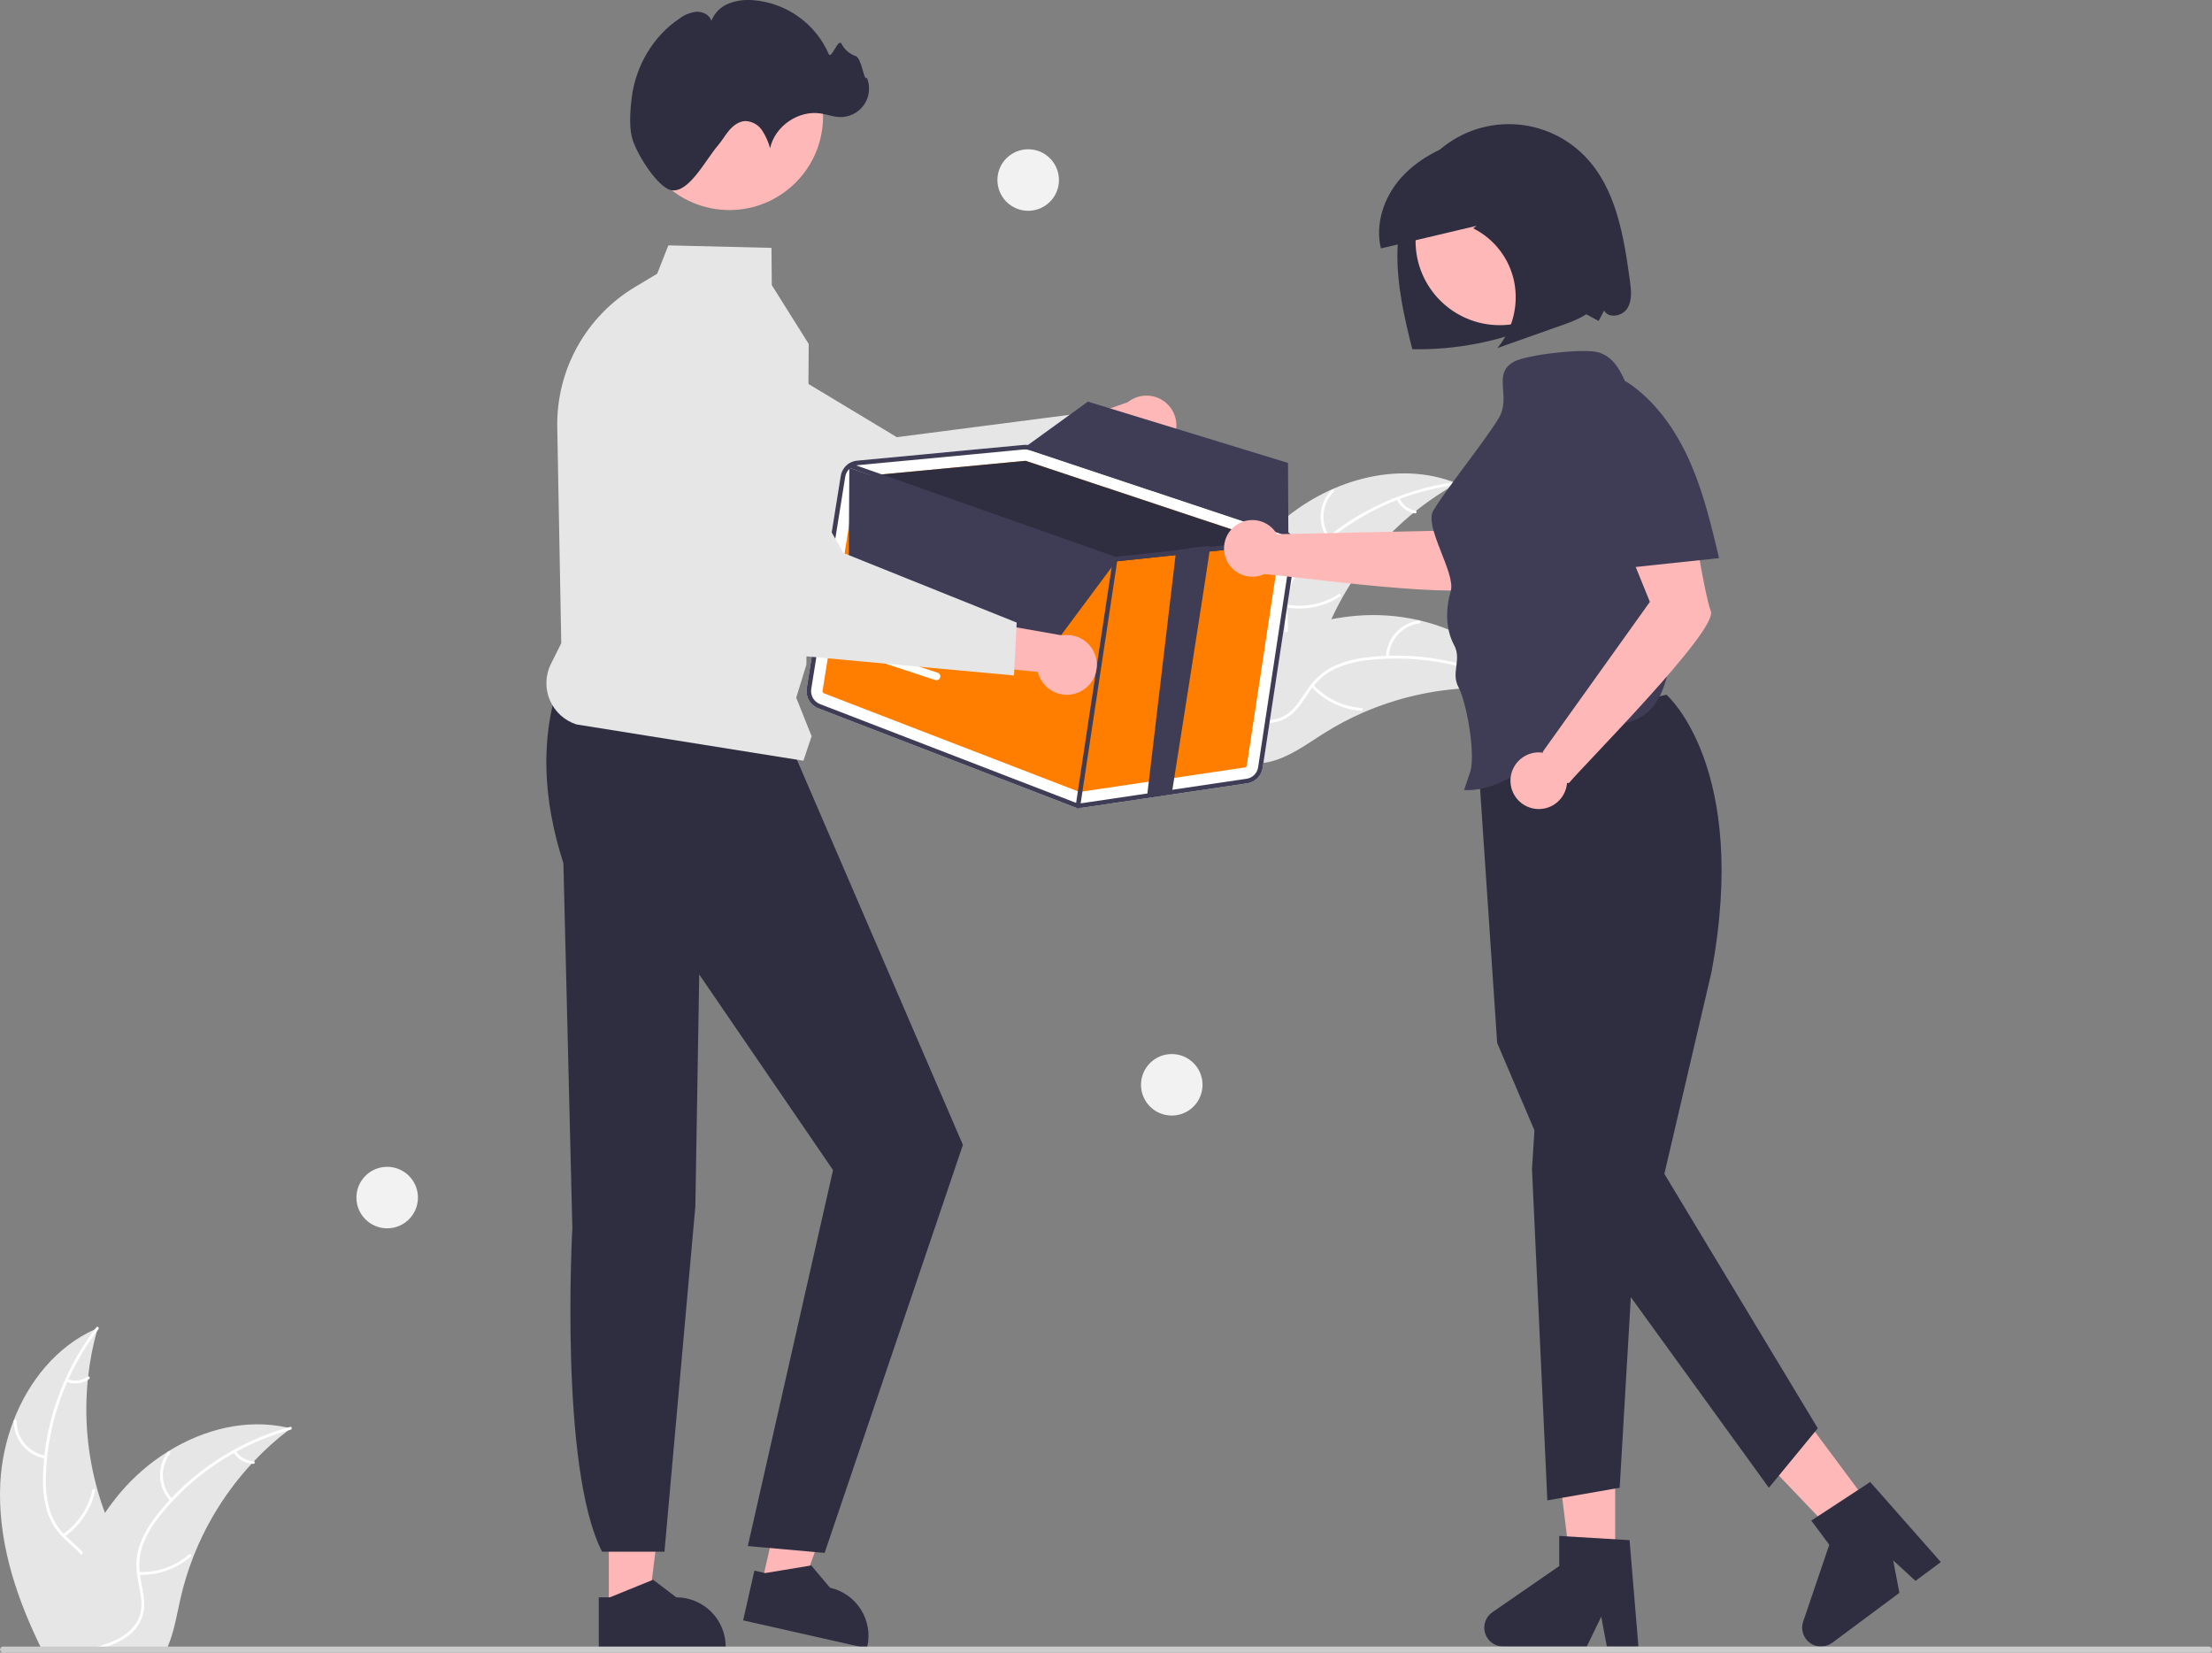 <svg width="423" height="316" viewBox="0 0 423 316" fill="none" xmlns="http://www.w3.org/2000/svg">
<rect x="0" y="0" width="423" height="316" fill="#808080" stroke="none"/>
<g clip-path="url(#clip0_5914_46195)">
<path d="M308.873 300.248H300.456L296.451 267.8H308.873V300.248Z" fill="#FFB8B8"/>
<path d="M313.315 314.823H307.279L306.202 309.127L303.443 314.823H287.434C286.667 314.823 285.92 314.578 285.302 314.124C284.684 313.669 284.227 313.029 283.999 312.297C283.77 311.565 283.782 310.779 284.032 310.054C284.283 309.329 284.758 308.702 285.39 308.267L298.173 299.442V293.684L311.62 294.486L313.315 314.823Z" fill="#2F2E41"/>
<path d="M358.876 289.631L352.122 294.651L329.536 271.002L339.504 263.593L358.876 289.631Z" fill="#FFB8B8"/>
<path d="M371.142 298.678L366.299 302.278L362.034 298.35L363.22 304.566L350.374 314.114C349.758 314.572 349.012 314.821 348.245 314.825C347.478 314.828 346.729 314.587 346.109 314.136C345.488 313.684 345.028 313.047 344.796 312.316C344.564 311.584 344.572 310.798 344.819 310.072L349.809 295.366L346.371 290.745L357.64 283.369L371.142 298.678Z" fill="#2F2E41"/>
<path d="M318.672 132.833C318.672 132.833 334.641 146.623 327.273 185.935L318.278 224.454L347.614 273.098L338.26 284.471L300.123 231.82L286.303 199.419L282.425 141.751L318.672 132.833Z" fill="#2F2E41"/>
<path d="M293.92 208.651L292.96 223.52L295.899 286.878L309.731 284.47L312.374 239.36L293.92 208.651Z" fill="#2F2E41"/>
<path d="M116.424 307.877L123.951 307.877L127.531 278.859L116.423 278.86L116.424 307.877Z" fill="#FFB6B6"/>
<path d="M114.504 305.421L116.623 305.421L124.894 302.059L129.327 305.42H129.327C131.833 305.42 134.235 306.415 136.007 308.186C137.778 309.956 138.773 312.358 138.774 314.862V315.169L114.504 315.169L114.504 305.421Z" fill="#2F2E41"/>
<path d="M145.591 303.136L152.933 304.793L162.821 277.277L151.985 274.831L145.591 303.136Z" fill="#FFB6B6"/>
<path d="M144.26 300.317L146.326 300.784L155.135 299.325L158.719 303.58L158.719 303.58C161.163 304.132 163.287 305.631 164.625 307.749C165.963 309.866 166.404 312.427 165.853 314.87L165.785 315.169L142.112 309.827L144.26 300.317Z" fill="#2F2E41"/>
<path d="M106.891 130.479C103.362 141.116 103.735 152.664 107.739 165.057L109.451 234.834C109.451 234.834 106.901 280.593 115.13 296.695H127.064L132.973 230.656L133.715 186.329L159.301 223.726L143.005 295.615L157.693 296.928L184.138 218.911L151.51 143.221L106.891 130.479Z" fill="#2F2E41"/>
<path d="M244.521 100.177C253.649 91.955 267.227 87.821 278.616 92.431C266.934 98.915 257.921 109.319 253.175 121.805C251.362 126.626 249.847 132.178 245.388 134.759C242.613 136.366 239.16 136.444 236.049 135.669C232.938 134.893 230.086 133.339 227.273 131.8L226.473 131.782C230.065 120.036 235.393 108.399 244.521 100.177Z" fill="#E6E6E6"/>
<path d="M278.553 92.681C268.466 93.984 259.046 98.43 251.631 105.389C250.008 106.859 248.627 108.575 247.539 110.474C246.539 112.359 246.062 114.477 246.158 116.608C246.207 118.597 246.488 120.626 246.053 122.592C245.815 123.595 245.368 124.537 244.74 125.355C244.113 126.173 243.32 126.85 242.412 127.34C240.183 128.621 237.627 129.025 235.113 129.333C232.322 129.674 229.418 129.985 227.002 131.55C226.71 131.74 226.432 131.275 226.725 131.085C230.928 128.363 236.247 129.354 240.766 127.537C242.875 126.689 244.741 125.201 245.402 122.951C245.979 120.983 245.691 118.891 245.624 116.878C245.5 114.8 245.887 112.724 246.751 110.83C247.739 108.881 249.052 107.115 250.632 105.606C254.137 102.153 258.163 99.272 262.563 97.069C267.571 94.527 272.977 92.859 278.548 92.139C278.892 92.095 278.895 92.637 278.553 92.681Z" fill="white"/>
<path d="M253.887 103.009C252.888 101.607 252.419 99.895 252.566 98.18C252.713 96.465 253.464 94.858 254.687 93.646C254.935 93.402 255.327 93.776 255.078 94.02C253.938 95.147 253.238 96.644 253.104 98.242C252.971 99.839 253.414 101.431 254.352 102.731C254.555 103.014 254.089 103.29 253.887 103.009Z" fill="white"/>
<path d="M246 115.603C249.466 116.217 253.037 115.502 255.999 113.602C256.293 113.413 256.57 113.878 256.277 114.067C253.19 116.039 249.473 116.775 245.867 116.128C245.524 116.066 245.658 115.541 246 115.603Z" fill="white"/>
<path d="M267.615 95.244C267.889 95.867 268.313 96.412 268.849 96.831C269.386 97.249 270.018 97.528 270.689 97.642C271.033 97.7 270.898 98.224 270.556 98.167C269.816 98.038 269.118 97.729 268.524 97.267C267.93 96.806 267.459 96.207 267.15 95.521C267.116 95.459 267.106 95.386 267.124 95.317C267.141 95.248 267.184 95.189 267.244 95.15C267.306 95.114 267.379 95.103 267.449 95.121C267.518 95.138 267.578 95.182 267.615 95.244Z" fill="white"/>
<path d="M291.158 132.081C290.942 132.052 290.726 132.022 290.507 131.995C287.601 131.61 284.669 131.461 281.739 131.55C281.512 131.553 281.283 131.56 281.057 131.57C274 131.86 267.059 133.457 260.586 136.28C258.011 137.405 255.525 138.725 253.151 140.228C249.872 142.303 246.482 144.814 242.816 145.66C242.435 145.753 242.048 145.822 241.658 145.866L226.512 132.759C226.493 132.712 226.47 132.668 226.451 132.621L225.822 132.125C225.939 132.039 226.062 131.952 226.179 131.866C226.247 131.816 226.318 131.769 226.386 131.719C226.432 131.686 226.478 131.654 226.518 131.622C226.534 131.611 226.549 131.6 226.561 131.593C226.601 131.561 226.642 131.535 226.679 131.507C227.366 131.02 228.058 130.537 228.755 130.058C228.758 130.055 228.758 130.055 228.764 130.054C234.039 126.356 239.734 123.296 245.73 120.939C245.91 120.871 246.093 120.8 246.279 120.738C248.98 119.734 251.757 118.953 254.585 118.402C256.134 118.105 257.698 117.887 259.269 117.748C263.33 117.397 267.42 117.687 271.391 118.606C279.307 120.441 286.547 124.785 290.835 131.561C290.945 131.734 291.051 131.905 291.158 132.081Z" fill="#E6E6E6"/>
<path d="M290.957 132.244C282.119 127.214 271.919 125.096 261.807 126.19C259.626 126.387 257.49 126.926 255.477 127.788C253.543 128.691 251.886 130.095 250.679 131.854C249.52 133.472 248.523 135.261 246.991 136.569C246.196 137.227 245.272 137.71 244.278 137.985C243.285 138.261 242.244 138.324 241.224 138.169C238.673 137.851 236.388 136.635 234.196 135.368C231.762 133.961 229.255 132.462 226.384 132.257C226.036 132.233 226.095 131.694 226.442 131.719C231.438 132.075 235.088 136.067 239.791 137.336C241.986 137.928 244.372 137.863 246.254 136.464C247.901 135.24 248.931 133.397 250.09 131.748C251.243 130.015 252.803 128.59 254.633 127.598C256.596 126.636 258.708 126.016 260.879 125.763C265.757 125.114 270.707 125.237 275.548 126.126C281.077 127.11 286.398 129.032 291.279 131.809C291.581 131.981 291.257 132.415 290.957 132.244Z" fill="white"/>
<path d="M265.042 125.646C265.089 123.925 265.746 122.277 266.896 120.996C268.046 119.715 269.615 118.884 271.321 118.652C271.666 118.606 271.754 119.141 271.408 119.187C269.819 119.4 268.358 120.174 267.289 121.369C266.221 122.564 265.615 124.102 265.581 125.704C265.573 126.052 265.035 125.992 265.042 125.646Z" fill="white"/>
<path d="M251.158 130.957C253.556 133.533 256.838 135.111 260.348 135.376C260.696 135.402 260.637 135.94 260.29 135.915C256.637 135.632 253.226 133.982 250.737 131.296C250.499 131.04 250.923 130.702 251.158 130.957Z" fill="white"/>
<path d="M280.681 127.708C280.524 128.37 280.534 129.061 280.71 129.718C280.887 130.375 281.223 130.978 281.69 131.473C281.93 131.726 281.507 132.064 281.268 131.812C280.755 131.263 280.384 130.597 280.188 129.871C279.991 129.145 279.976 128.383 280.143 127.65C280.152 127.58 280.189 127.516 280.244 127.471C280.3 127.426 280.37 127.405 280.441 127.41C280.512 127.418 280.577 127.454 280.622 127.51C280.667 127.566 280.688 127.637 280.681 127.708Z" fill="white"/>
<path d="M25.14 307.35C24.429 310.016 22.561 312.236 20.306 313.853C19.938 314.118 19.56 314.363 19.178 314.593C19.06 314.662 18.943 314.736 18.82 314.799C18.688 314.878 18.555 314.951 18.423 315.02H7.817C7.626 314.633 7.44 314.241 7.253 313.853C2.708 304.306 -0.484 294.005 0.06 283.512C0.276 279.442 1.132 275.432 2.595 271.628C5.508 264.046 10.823 257.484 18.134 254.181C18.315 254.097 18.506 254.014 18.692 253.936C18.634 254.146 18.575 254.352 18.516 254.563C17.732 257.387 17.177 260.27 16.859 263.183C16.829 263.409 16.805 263.634 16.785 263.865C16.089 270.891 16.707 277.986 18.609 284.786C18.614 284.801 18.619 284.821 18.624 284.835C19.041 286.34 19.524 287.822 20.075 289.28C20.507 290.432 20.973 291.569 21.483 292.687C23.61 297.377 26.464 302.376 25.14 307.35Z" fill="#E6E6E6"/>
<path d="M18.825 254.156C18.722 254.293 18.619 254.425 18.516 254.563C16.362 257.415 14.534 260.499 13.064 263.757C12.985 263.918 12.912 264.08 12.848 264.247C10.834 268.796 9.54 273.63 9.014 278.577C9.008 278.611 9.005 278.645 9.004 278.68C8.881 279.836 8.808 281.003 8.778 282.169C8.669 284.355 8.906 286.545 9.479 288.658C10.002 290.383 10.919 291.963 12.156 293.274C12.279 293.407 12.402 293.539 12.534 293.666C12.632 293.769 12.74 293.872 12.843 293.97C13.833 294.916 14.917 295.793 15.849 296.808C16.276 297.263 16.661 297.755 17.001 298.278C17.543 299.155 17.893 300.137 18.028 301.159C18.163 302.181 18.081 303.22 17.785 304.208C17.119 306.688 15.594 308.781 14.034 310.775C13.255 311.775 12.451 312.785 11.755 313.853C11.499 314.235 11.264 314.622 11.049 315.019H10.431C10.637 314.622 10.862 314.235 11.107 313.853C12.897 311.035 15.442 308.614 16.761 305.512C17.653 303.419 17.923 301.047 16.795 298.994C16.465 298.397 16.064 297.84 15.604 297.337C14.706 296.323 13.632 295.455 12.657 294.539C12.412 294.308 12.171 294.073 11.941 293.828C10.719 292.587 9.776 291.1 9.175 289.466C8.495 287.391 8.173 285.215 8.224 283.032C8.224 281.64 8.298 280.238 8.435 278.846C8.45 278.67 8.469 278.488 8.489 278.307C9.492 269.549 12.822 261.218 18.134 254.18C18.232 254.043 18.335 253.911 18.438 253.778C18.648 253.504 19.036 253.886 18.825 254.156Z" fill="white"/>
<path d="M8.687 278.893C6.989 278.608 5.447 277.728 4.337 276.412C3.228 275.096 2.622 273.428 2.629 271.707C2.63 271.637 2.659 271.569 2.708 271.52C2.757 271.47 2.824 271.441 2.895 271.44C2.965 271.438 3.033 271.464 3.084 271.511C3.136 271.559 3.167 271.625 3.171 271.695C3.162 273.298 3.726 274.851 4.761 276.075C5.797 277.298 7.236 278.112 8.819 278.368C9.163 278.424 9.029 278.948 8.687 278.893Z" fill="white"/>
<path d="M12.021 293.373C14.906 291.358 16.925 288.329 17.675 284.891C17.75 284.55 18.274 284.683 18.201 285.023C17.413 288.599 15.305 291.747 12.298 293.838C12.011 294.037 11.735 293.571 12.021 293.373Z" fill="white"/>
<path d="M12.901 263.7C13.536 263.947 14.221 264.033 14.897 263.95C15.572 263.867 16.216 263.617 16.772 263.224C17.056 263.021 17.332 263.487 17.049 263.689C16.434 264.12 15.722 264.395 14.976 264.489C14.23 264.582 13.472 264.492 12.769 264.225C12.701 264.205 12.642 264.16 12.606 264.099C12.569 264.038 12.557 263.966 12.573 263.896C12.591 263.827 12.635 263.767 12.697 263.731C12.758 263.694 12.832 263.683 12.901 263.7Z" fill="white"/>
<path d="M55.609 273.108C55.437 273.24 55.261 273.373 55.089 273.51C52.761 275.291 50.582 277.257 48.573 279.391C48.416 279.553 48.259 279.719 48.107 279.886L48.102 279.891C43.338 285.06 39.571 291.065 36.991 297.603L36.977 297.647C36.972 297.661 36.967 297.671 36.962 297.686C35.939 300.303 35.115 302.993 34.495 305.733C33.897 308.409 33.407 311.276 32.471 313.854C32.328 314.251 32.171 314.643 32.005 315.02H10.205C10.279 314.633 10.357 314.241 10.435 313.854C11.544 308.175 13.278 302.636 15.604 297.338C15.682 297.161 15.76 296.985 15.849 296.809C17.049 294.191 18.461 291.675 20.07 289.286L20.071 289.284L20.072 289.282L20.073 289.281L20.075 289.281C20.959 287.977 21.908 286.72 22.919 285.512C25.541 282.394 28.639 279.708 32.098 277.553C32.117 277.538 32.142 277.529 32.162 277.514C39.046 273.245 47.205 271.212 55.005 272.971H55.011C55.212 273.015 55.408 273.059 55.609 273.108Z" fill="#E6E6E6"/>
<path d="M55.584 273.367C55.417 273.411 55.251 273.46 55.089 273.509C51.653 274.491 48.336 275.85 45.199 277.562C45.042 277.646 44.885 277.734 44.728 277.822C40.394 280.24 36.459 283.313 33.064 286.933C33.061 286.935 33.059 286.939 33.059 286.943C33.02 286.982 32.975 287.026 32.941 287.065C32.157 287.908 31.402 288.785 30.686 289.687C29.285 291.368 28.157 293.259 27.342 295.289C26.719 296.981 26.499 298.795 26.699 300.587C26.714 300.768 26.739 300.944 26.763 301.126C26.783 301.268 26.802 301.41 26.827 301.557C27.151 303.522 27.709 305.492 27.553 307.497C27.457 308.524 27.145 309.519 26.637 310.417C26.129 311.315 25.437 312.095 24.606 312.706C24.041 313.143 23.437 313.527 22.801 313.853C21.893 314.321 20.947 314.711 19.972 315.02H18.045C18.305 314.946 18.56 314.873 18.82 314.799C19.742 314.539 20.648 314.223 21.532 313.853C22.036 313.642 22.528 313.4 23.002 313.128C24.974 311.996 26.616 310.261 26.959 307.943C27.258 305.914 26.68 303.885 26.337 301.9C26.278 301.557 26.224 301.219 26.194 300.881C25.96 299.162 26.102 297.413 26.611 295.754C27.317 293.686 28.371 291.753 29.73 290.04C30.57 288.925 31.467 287.853 32.417 286.83C32.534 286.698 32.657 286.565 32.784 286.433C36.251 282.788 40.254 279.692 44.655 277.254H44.66C47.932 275.433 51.404 273.996 55.006 272.97H55.011C55.172 272.921 55.339 272.872 55.501 272.828C55.839 272.74 55.917 273.274 55.584 273.367Z" fill="white"/>
<path d="M32.59 287.016C31.406 285.766 30.705 284.137 30.612 282.418C30.519 280.699 31.04 279.003 32.082 277.633C32.294 277.357 32.734 277.673 32.522 277.95C31.549 279.224 31.063 280.803 31.153 282.404C31.243 284.004 31.903 285.52 33.012 286.677C33.253 286.928 32.83 287.266 32.59 287.016Z" fill="white"/>
<path d="M26.53 300.583C30.048 300.71 33.484 299.507 36.154 297.214C36.419 296.986 36.758 297.408 36.494 297.635C33.711 300.017 30.132 301.262 26.471 301.122C26.123 301.108 26.183 300.57 26.53 300.583Z" fill="white"/>
<path d="M45.107 277.421C45.465 278 45.96 278.481 46.55 278.821C47.139 279.161 47.804 279.35 48.484 279.37C48.833 279.379 48.773 279.917 48.426 279.908C47.675 279.882 46.941 279.673 46.289 279.299C45.636 278.924 45.086 278.396 44.685 277.76C44.643 277.703 44.623 277.632 44.631 277.562C44.638 277.491 44.673 277.426 44.727 277.38C44.783 277.335 44.854 277.314 44.925 277.322C44.997 277.33 45.062 277.365 45.107 277.421Z" fill="white"/>
<path d="M223.773 84.849C223.27 85.51 222.628 86.053 221.892 86.44C221.156 86.827 220.344 87.047 219.513 87.087C218.683 87.126 217.854 86.982 217.085 86.667C216.315 86.351 215.625 85.87 215.062 85.259L196.527 93.316L198.333 82.975L215.656 76.909C216.747 76.031 218.121 75.584 219.519 75.651C220.918 75.719 222.243 76.297 223.243 77.275C224.244 78.254 224.85 79.565 224.948 80.961C225.045 82.357 224.627 83.74 223.773 84.849Z" fill="#FFB8B8"/>
<path d="M211.405 88.077L168.356 107.244L168.264 107.211L119.199 89.735C115.544 87.826 112.758 84.592 111.41 80.697C110.063 76.801 110.256 72.538 111.951 68.781C112.89 66.705 114.259 64.851 115.967 63.342C117.674 61.832 119.683 60.702 121.859 60.024C124.036 59.346 126.331 59.137 128.594 59.41C130.857 59.683 133.037 60.432 134.99 61.608L171.503 83.593L206.91 79.006L211.405 88.077Z" fill="#E6E6E6"/>
<path d="M423 315.417C423 315.494 422.985 315.57 422.956 315.641C422.927 315.711 422.884 315.776 422.83 315.83C422.775 315.884 422.711 315.927 422.64 315.956C422.569 315.986 422.493 316.001 422.417 316H0.6C0.445 316 0.297 315.939 0.187 315.83C0.078 315.72 0.016 315.572 0.016 315.417C0.016 315.263 0.078 315.114 0.187 315.005C0.297 314.895 0.445 314.834 0.6 314.834H422.417C422.493 314.834 422.569 314.849 422.64 314.878C422.711 314.907 422.775 314.95 422.83 315.004C422.884 315.059 422.927 315.123 422.956 315.194C422.985 315.265 423 315.341 423 315.417Z" fill="#CCCCCC"/>
<path d="M153.638 145.456L110.242 138.518C109.104 138.153 108.058 137.547 107.177 136.741C106.295 135.934 105.599 134.947 105.135 133.846C104.671 132.745 104.451 131.557 104.49 130.363C104.529 129.169 104.826 127.998 105.361 126.929L107.329 122.995L106.564 81.658C106.472 76.281 107.798 70.974 110.41 66.272C113.021 61.57 116.825 57.639 121.439 54.873L125.671 52.343L127.81 46.915L147.53 47.396L147.588 54.515L154.65 65.772L154.65 65.819L154.207 127.086L152.26 133.409L155.203 140.763L153.638 145.456Z" fill="#E6E6E6"/>
<path d="M139.476 40.164C149.372 40.164 157.394 32.146 157.394 22.255C157.394 12.363 149.372 4.345 139.476 4.345C129.58 4.345 121.557 12.363 121.557 22.255C121.557 32.146 129.58 40.164 139.476 40.164Z" fill="#FFB8B8"/>
<path d="M120.817 26.159C120.283 23.909 120.528 20.742 120.83 18.476C121.622 12.536 124.923 6.888 129.937 3.543C130.888 2.821 132.018 2.373 133.205 2.245C134.391 2.196 135.677 2.83 136.041 3.96C136.34 3.214 136.789 2.538 137.359 1.973C137.93 1.407 138.61 0.964 139.358 0.672C140.862 0.096 142.479 -0.121 144.081 0.036C147.186 0.292 150.164 1.383 152.699 3.194C155.234 5.005 157.231 7.469 158.478 10.323C158.956 11.459 160.293 7.262 160.9 8.335C161.457 9.451 162.429 10.305 163.608 10.714C164.796 11.045 165.279 15.938 165.746 14.797C166.109 15.641 166.253 16.562 166.163 17.475C166.074 18.389 165.755 19.265 165.236 20.022C164.716 20.779 164.014 21.392 163.193 21.805C162.373 22.218 161.462 22.416 160.544 22.382C159.335 22.336 158.178 21.892 156.983 21.7C152.71 21.016 148.177 24.113 147.264 28.341C146.937 27.119 146.414 25.957 145.716 24.9C145.362 24.375 144.888 23.942 144.332 23.637C143.777 23.332 143.156 23.164 142.523 23.146C141.307 23.192 140.238 23.986 139.449 24.912C138.661 25.838 138.068 26.918 137.274 27.839C134.942 30.541 131.788 36.842 128.465 36.382C125.843 36.02 121.547 29.232 120.817 26.159Z" fill="#2F2E41"/>
<path d="M247.79 105.143C247.915 104.326 247.747 103.492 247.316 102.787C246.884 102.083 246.217 101.554 245.433 101.294L197.179 85.23C196.716 85.076 196.226 85.019 195.741 85.065L183.646 86.209L176.706 86.867L163.9 88.076C163.126 88.15 162.4 88.478 161.833 89.01C161.267 89.541 160.893 90.245 160.77 91.012L154.267 131.609C154.144 132.401 154.295 133.211 154.695 133.906C155.095 134.6 155.72 135.138 156.466 135.43L205.224 154.241C205.453 154.33 205.69 154.394 205.933 154.432C206.286 154.489 206.646 154.492 207 154.44L238.505 149.772C239.249 149.665 239.937 149.321 240.469 148.791C241.001 148.262 241.348 147.575 241.459 146.832L247.79 105.143Z" fill="white"/>
<path d="M157.572 132.57L206.329 151.38C206.4 151.408 206.477 151.418 206.553 151.407L238.055 146.74C238.148 146.727 238.235 146.684 238.301 146.618C238.368 146.551 238.411 146.465 238.425 146.372L244.759 104.682C244.774 104.58 244.752 104.476 244.699 104.388C244.645 104.301 244.563 104.234 244.466 104.201L244.141 104.091L196.209 88.141C196.187 88.133 196.164 88.127 196.141 88.124C196.104 88.118 196.066 88.116 196.029 88.118L166.529 90.909L164.188 91.128C164.092 91.138 164.002 91.18 163.931 91.246C163.861 91.312 163.814 91.4 163.798 91.495L157.297 132.091C157.281 132.19 157.3 132.291 157.35 132.379C157.4 132.466 157.478 132.533 157.572 132.57Z" fill="#FF7E00"/>
<path d="M166.529 90.909L196.029 88.118C196.066 88.116 196.104 88.118 196.141 88.124C196.164 88.127 196.187 88.133 196.209 88.141L244.141 104.091L231.497 105.429L226.766 105.927L213.301 107.349C213.262 107.351 213.222 107.35 213.183 107.347C213.159 107.34 213.135 107.333 213.106 107.325L166.529 90.909Z" fill="#2F2E41"/>
<path d="M156.465 135.433L205.223 154.243C205.452 154.332 205.691 154.394 205.934 154.429C206.287 154.488 206.647 154.492 207.002 154.443L238.503 149.776C239.247 149.668 239.935 149.323 240.468 148.793C241 148.263 241.348 147.576 241.459 146.833L247.789 105.143C247.882 104.528 247.812 103.9 247.584 103.322C247.552 103.245 247.52 103.168 247.482 103.095C247.231 102.567 246.849 102.112 246.372 101.773C246.085 101.567 245.768 101.406 245.433 101.295L245.376 101.274L197.181 85.23C196.985 85.167 196.783 85.119 196.58 85.084C196.301 85.045 196.019 85.039 195.739 85.068L183.646 86.207L176.707 86.869L163.898 88.078C163.374 88.126 162.868 88.293 162.418 88.566C162.383 88.583 162.35 88.603 162.319 88.626C162.297 88.64 162.275 88.656 162.255 88.674C161.862 88.942 161.528 89.287 161.273 89.689C161.018 90.09 160.847 90.539 160.771 91.008L154.265 131.609C154.142 132.401 154.293 133.212 154.693 133.907C155.093 134.602 155.718 135.14 156.465 135.433ZM161.634 91.15C161.713 90.663 161.929 90.209 162.257 89.841C162.356 89.722 162.467 89.614 162.588 89.518C162.919 89.251 163.31 89.068 163.728 88.987C163.81 88.97 163.893 88.958 163.977 88.951L185.544 86.915L195.823 85.937C195.893 85.929 195.957 85.93 196.021 85.927C196.177 85.924 196.333 85.935 196.486 85.961C196.627 85.98 196.766 86.013 196.9 86.06L245.152 102.124C245.19 102.138 245.223 102.151 245.261 102.164C245.7 102.327 246.085 102.608 246.376 102.975C246.605 103.256 246.773 103.582 246.867 103.932C246.962 104.282 246.982 104.648 246.925 105.006L240.59 146.701C240.507 147.257 240.247 147.772 239.849 148.169C239.451 148.566 238.936 148.825 238.379 148.907L206.873 153.574C206.422 153.638 205.962 153.586 205.538 153.422L156.78 134.616C156.221 134.396 155.754 133.992 155.454 133.472C155.155 132.951 155.042 132.344 155.133 131.751L161.634 91.15Z" fill="#3F3D56"/>
<path d="M162.15 88.895C162.176 88.822 162.222 88.756 162.282 88.706C162.302 88.69 162.323 88.676 162.345 88.663C162.366 88.655 162.386 88.642 162.407 88.634C162.505 88.595 162.614 88.593 162.713 88.629L163.728 88.987L213.307 106.468L224.91 105.243L231.403 104.558L245.147 103.104L246.376 102.975L246.615 102.949C246.718 102.939 246.821 102.966 246.906 103.025C246.991 103.083 247.053 103.17 247.081 103.269C247.088 103.292 247.092 103.315 247.094 103.339C247.105 103.433 247.084 103.529 247.035 103.61C246.986 103.692 246.913 103.755 246.825 103.791C246.786 103.807 246.745 103.818 246.703 103.824L245.032 103.999L231.498 105.429L226.766 105.927L213.301 107.349C213.262 107.351 213.223 107.35 213.183 107.347C213.159 107.34 213.135 107.333 213.107 107.325L162.588 89.518L162.417 89.458C162.378 89.445 162.341 89.424 162.309 89.398C162.233 89.342 162.176 89.263 162.148 89.173C162.119 89.082 162.12 88.985 162.15 88.895Z" fill="#3F3D56"/>
<path d="M206.067 154.557C205.953 154.539 205.85 154.476 205.782 154.383C205.714 154.29 205.685 154.173 205.703 154.059L212.821 106.847C212.838 106.732 212.9 106.629 212.994 106.56C213.087 106.491 213.204 106.462 213.319 106.479L213.323 106.48C213.437 106.498 213.54 106.561 213.608 106.654C213.676 106.747 213.704 106.864 213.687 106.978L206.569 154.19C206.552 154.305 206.49 154.408 206.396 154.477C206.303 154.546 206.186 154.575 206.071 154.558L206.067 154.557Z" fill="#3F3D56"/>
<path d="M224.109 151.562L219.375 152.061L224.912 105.241C224.912 105.241 231.235 104.097 231.404 104.556C231.508 104.83 224.154 151.262 224.109 151.562Z" fill="#3F3D56"/>
<path d="M162.418 89.457L162.291 110.809L200.107 125.211L213.688 106.978L162.418 89.457Z" fill="#3F3D56"/>
<path d="M246.377 102.976C246.061 102.579 245.635 102.283 245.153 102.125L196.903 86.061C196.767 86.016 196.628 85.982 196.487 85.96C196.333 85.933 196.177 85.922 196.021 85.925L196.099 85.436L196.582 85.087L208.04 76.795L246.305 88.516L246.371 101.774L246.377 102.976Z" fill="#3F3D56"/>
<path d="M164.346 123.733C164.4 123.738 164.453 123.749 164.505 123.766L179.31 128.626C179.495 128.687 179.649 128.819 179.737 128.993C179.825 129.167 179.84 129.369 179.779 129.554C179.719 129.739 179.587 129.893 179.413 129.981C179.238 130.069 179.037 130.084 178.851 130.023L164.047 125.163C163.875 125.107 163.73 124.989 163.639 124.833C163.549 124.676 163.519 124.492 163.556 124.315C163.593 124.138 163.694 123.98 163.84 123.873C163.985 123.766 164.165 123.716 164.346 123.733Z" fill="white"/>
<path d="M224.077 213.303C227.327 213.303 229.961 210.67 229.961 207.422C229.961 204.174 227.327 201.541 224.077 201.541C220.828 201.541 218.194 204.174 218.194 207.422C218.194 210.67 220.828 213.303 224.077 213.303Z" fill="#F2F2F2"/>
<path d="M74.04 234.867C77.289 234.867 79.924 232.234 79.924 228.986C79.924 225.738 77.289 223.104 74.04 223.104C70.79 223.104 68.156 225.738 68.156 228.986C68.156 232.234 70.79 234.867 74.04 234.867Z" fill="#F2F2F2"/>
<path d="M196.62 40.303C199.869 40.303 202.503 37.67 202.503 34.422C202.503 31.174 199.869 28.541 196.62 28.541C193.37 28.541 190.736 31.174 190.736 34.422C190.736 37.67 193.37 40.303 196.62 40.303Z" fill="#F2F2F2"/>
<path d="M206.273 132.382C205.511 132.713 204.685 132.873 203.854 132.851C203.022 132.829 202.206 132.624 201.463 132.252C200.719 131.881 200.066 131.35 199.55 130.699C199.033 130.048 198.666 129.291 198.474 128.483L178.365 126.452L184.999 118.313L203.078 121.49C204.458 121.257 205.876 121.538 207.062 122.281C208.249 123.023 209.122 124.174 209.516 125.517C209.91 126.86 209.797 128.3 209.2 129.566C208.602 130.831 207.561 131.833 206.273 132.382Z" fill="#FFB8B8"/>
<path d="M193.905 129.154L146.977 124.832L146.913 124.758L112.664 85.534C110.41 82.082 109.561 77.9 110.291 73.843C111.022 69.787 113.276 66.163 116.593 63.713C118.428 62.361 120.528 61.413 122.756 60.931C124.984 60.45 127.289 60.445 129.519 60.917C131.749 61.39 133.854 62.329 135.695 63.674C137.535 65.018 139.07 66.737 140.198 68.716L161.293 105.74L194.422 119.044L193.905 129.154Z" fill="#E6E6E6"/>
<path d="M311.691 53.721C310.526 45.177 309.064 36.004 303.035 29.836C301.122 27.879 298.832 26.329 296.304 25.281C293.775 24.232 291.061 23.706 288.323 23.735C285.586 23.763 282.883 24.345 280.377 25.446C277.871 26.546 275.614 28.143 273.741 30.139C269.353 34.819 267.415 41.39 267.237 47.802C267.06 54.214 268.488 60.554 270.073 66.77C278.461 66.937 286.786 65.299 294.484 61.967C296.409 61.132 298.303 60.188 300.337 59.67C302.371 59.153 303.821 60.455 305.713 61.363L306.751 59.375C307.601 60.957 310.234 60.488 311.188 58.968C312.143 57.447 311.934 55.5 311.691 53.721Z" fill="#2F2E41"/>
<path d="M278.444 101.411L244.183 102.143C243.657 101.234 242.877 100.497 241.94 100.023C241.003 99.548 239.948 99.356 238.903 99.47C237.859 99.584 236.87 99.999 236.057 100.664C235.244 101.33 234.642 102.217 234.324 103.218C234.007 104.219 233.987 105.291 234.268 106.303C234.548 107.315 235.117 108.223 235.905 108.918C236.693 109.613 237.666 110.064 238.705 110.216C239.745 110.368 240.806 110.215 241.761 109.776C246.305 110.034 281.855 115.077 283.976 111.827C286.129 108.528 297.619 96.886 297.619 96.886L288.787 84.318L278.444 101.411Z" fill="#FFB8B8"/>
<path d="M286.793 62.175C295.683 62.175 302.89 54.972 302.89 46.086C302.89 37.2 295.683 29.996 286.793 29.996C277.903 29.996 270.696 37.2 270.696 46.086C270.696 54.972 277.903 62.175 286.793 62.175Z" fill="#FFB8B8"/>
<path d="M312.575 77.043C310.678 73.269 309.757 68.607 305.713 67.384C302.982 66.558 291.936 67.796 289.447 69.191C285.307 71.51 289.059 75.857 286.616 79.924C283.961 84.346 276.745 93.22 274.09 97.642C272.265 100.682 278.413 109.605 277.426 113.01C276.439 116.416 276.392 120.238 278.073 123.359C279.578 126.154 277.401 128.625 278.914 131.415C280.488 134.316 282.419 145.163 280.955 148.121L279.974 151.061C289.705 151.633 297.888 140.013 307.558 138.789C309.96 138.485 312.455 138.088 314.434 136.694C317.349 134.641 318.502 130.916 319.222 127.425C322.689 110.36 320.35 92.626 312.575 77.043Z" fill="#3F3D56"/>
<path d="M327.165 116.888C325.81 113.19 323.356 97.021 323.356 97.021L307.997 96.571L315.506 115.083L295.015 143.754C295.015 143.754 295.053 143.817 295.122 143.929C294.045 143.757 292.941 143.913 291.954 144.378C290.967 144.843 290.143 145.595 289.591 146.535C289.038 147.476 288.783 148.561 288.858 149.649C288.932 150.737 289.334 151.777 290.01 152.633C290.686 153.489 291.605 154.121 292.646 154.447C293.688 154.773 294.803 154.776 295.847 154.458C296.89 154.139 297.813 153.513 298.495 152.662C299.177 151.81 299.585 150.773 299.667 149.685C299.743 149.729 299.831 149.744 299.917 149.73C300.003 149.715 300.081 149.671 300.137 149.605C302.417 146.745 328.521 120.586 327.165 116.888Z" fill="#FFB8B8"/>
<path d="M328.727 106.677C327.317 100.73 325.897 94.75 323.52 89.119C321.143 83.488 317.741 78.169 312.955 74.365C311.425 73.148 309.715 72.075 307.797 71.697C305.879 71.319 303.718 71.742 302.371 73.158C300.215 75.424 300.864 79.061 301.654 82.086C303.985 91.006 306.317 99.926 308.648 108.846C315.379 108.132 322.111 107.419 328.843 106.706L328.727 106.677Z" fill="#3F3D56"/>
<path d="M306.518 48.317C305.925 44.425 305.305 40.5 303.913 36.835C302.52 33.17 300.275 29.737 297.055 27.661C291.956 24.374 285.355 25.008 279.638 26.899C275.218 28.361 270.902 30.584 267.785 34.157C264.667 37.73 262.916 42.828 264.076 47.5C270.173 46.06 276.271 44.62 282.369 43.18L281.701 43.651C283.704 44.649 285.452 46.09 286.814 47.864C288.176 49.638 289.116 51.699 289.562 53.891C289.998 56.108 289.935 58.396 289.378 60.587C288.822 62.777 287.785 64.817 286.342 66.558C290.501 65.084 294.66 63.609 298.819 62.135C301.386 61.224 304.133 60.176 305.655 57.841C307.42 55.134 307.01 51.547 306.518 48.317Z" fill="#2F2E41"/>
</g>
<defs>
<clipPath id="clip0_5914_46195">
<rect width="423" height="316" fill="white"/>
</clipPath>
</defs>
</svg>
